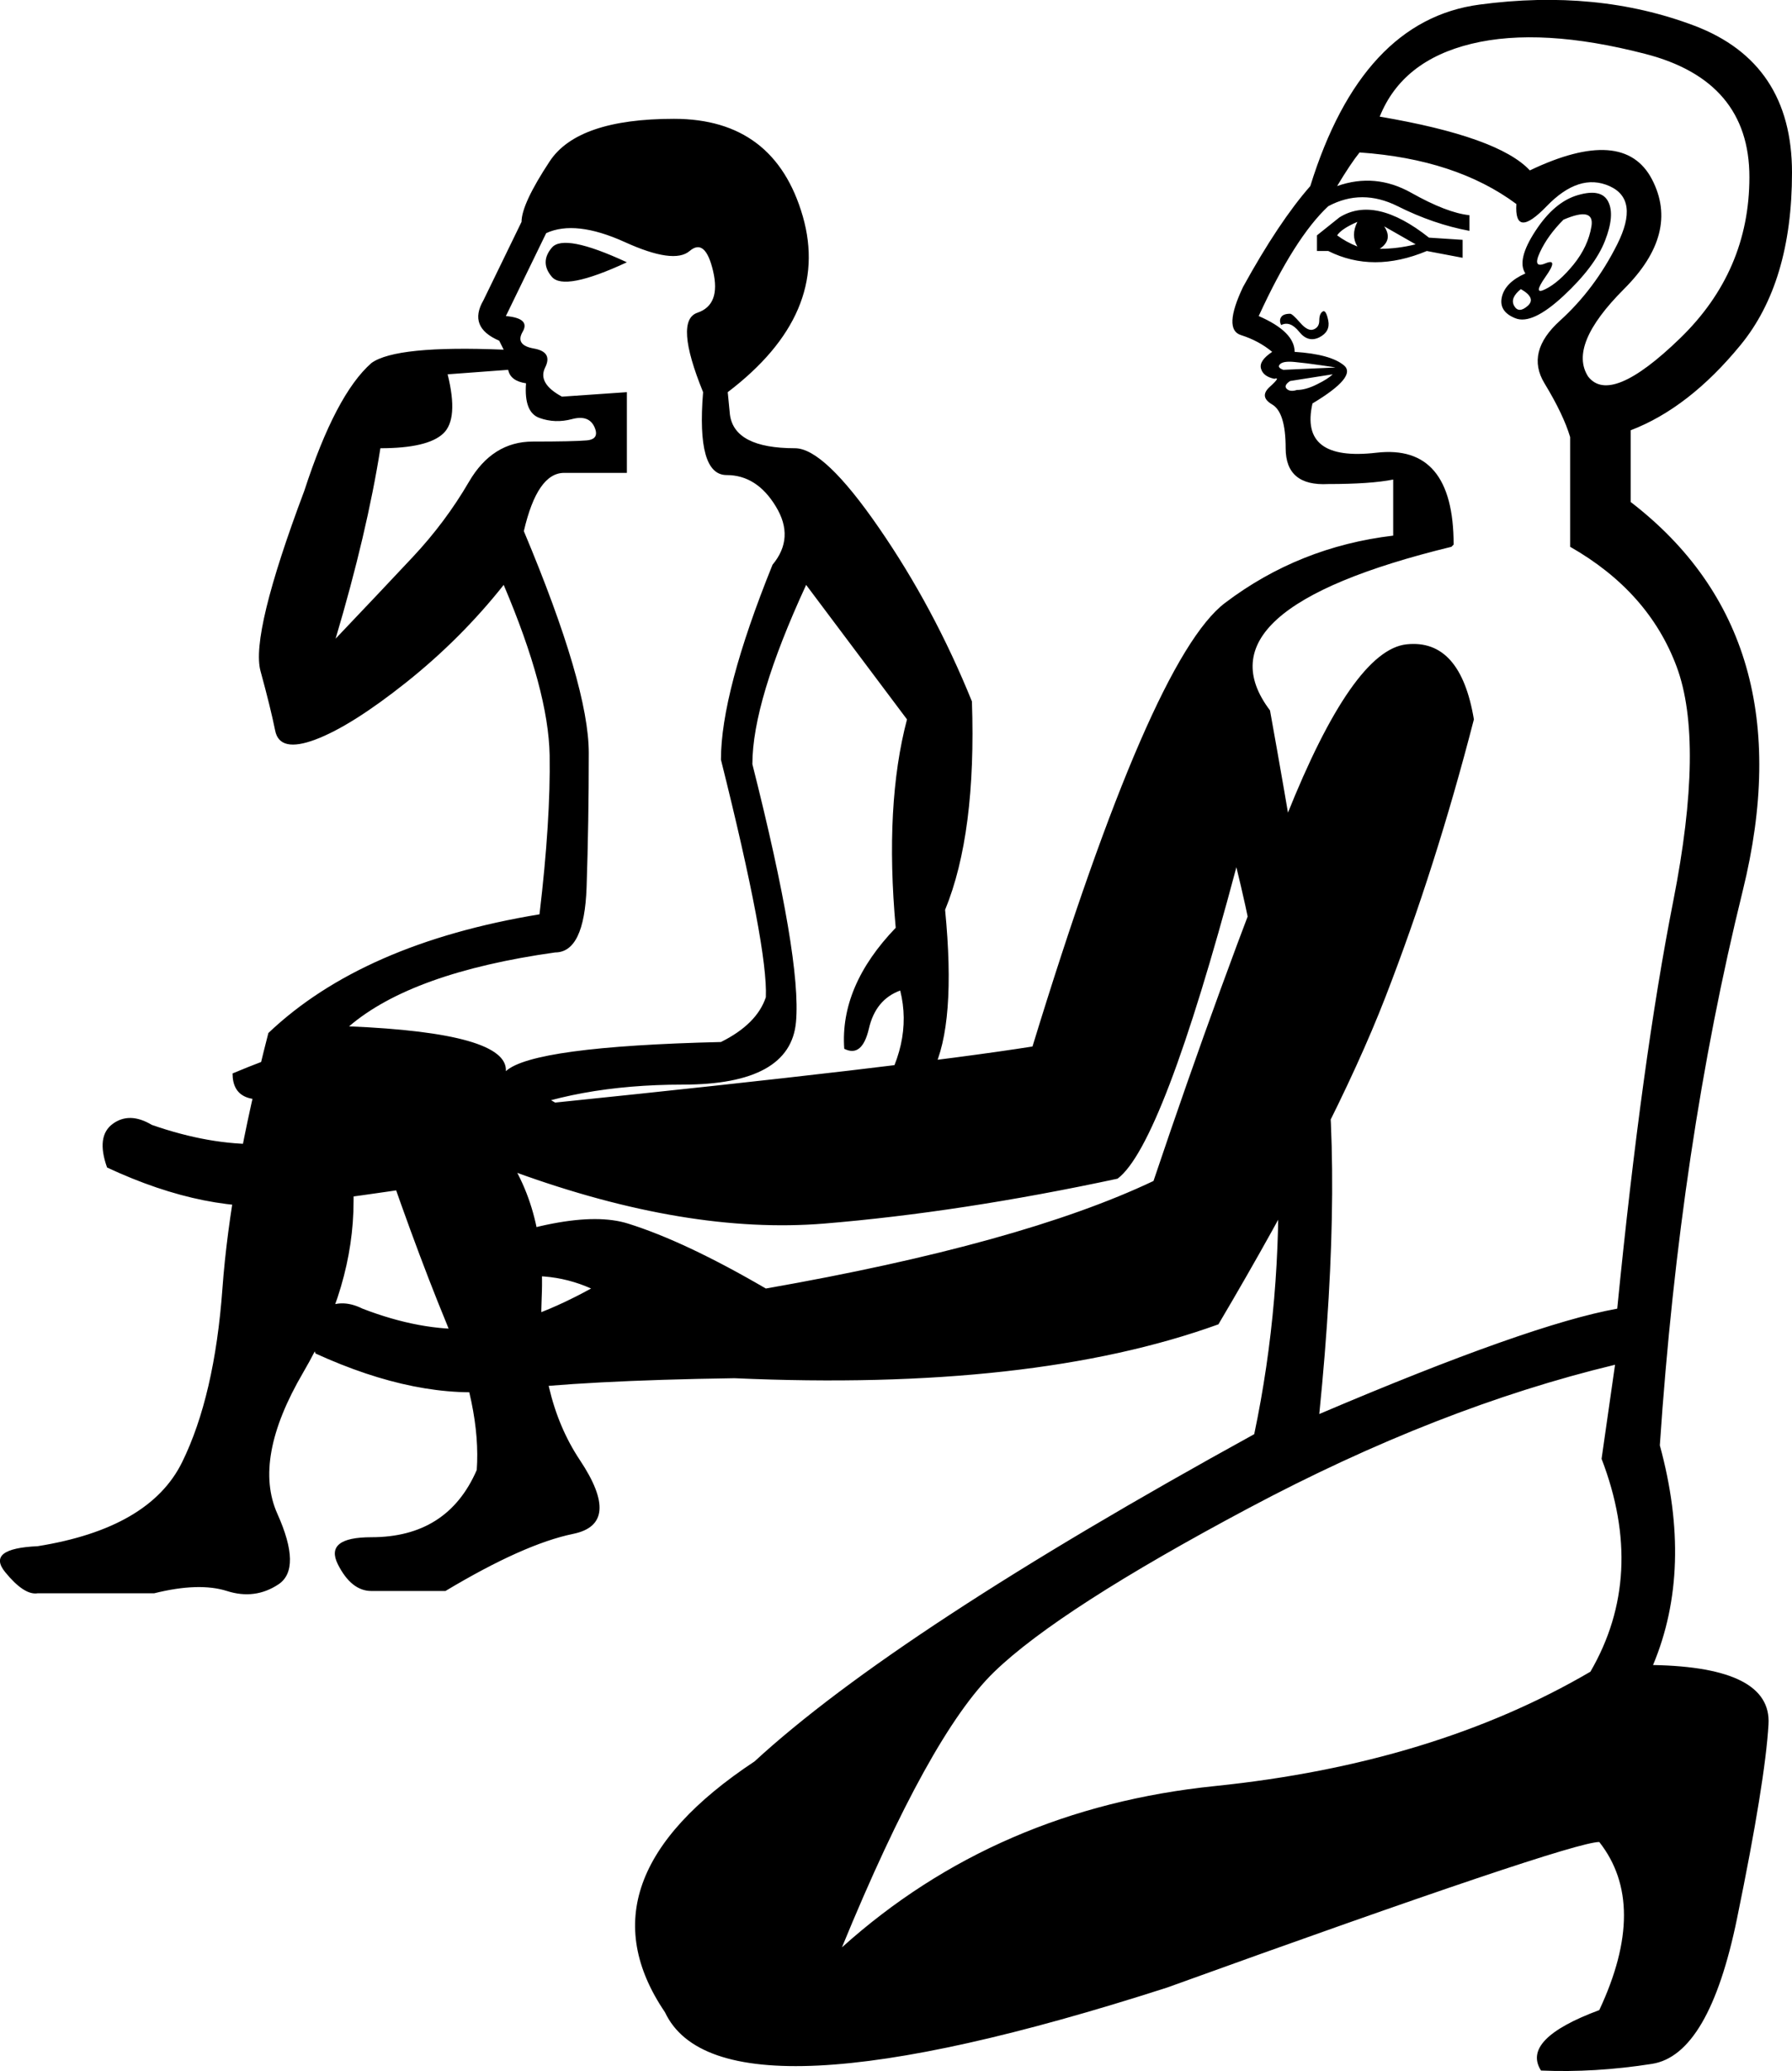 <?xml version='1.0' encoding ='UTF-8' standalone='yes'?>
<svg width='15.565' height='17.987' xmlns='http://www.w3.org/2000/svg' xmlns:xlink='http://www.w3.org/1999/xlink' xmlns:inkscape='http://www.inkscape.org/namespaces/inkscape'>
<path style='fill:#000000; stroke:none' d=' M 14.028 11.853  Q 12.49 12.223 10.846 13.098  Q 9.201 13.974 8.637 14.519  Q 8.072 15.064 7.313 16.913  Q 8.656 15.706 10.554 15.512  Q 12.451 15.317 13.814 14.519  Q 14.3 13.682 13.911 12.67  L 14.028 11.853  Z  M 13.249 2.375  Q 13.171 2.258 13.337 2.005  Q 13.502 1.752 13.707 1.694  Q 13.911 1.635 13.969 1.752  Q 14.028 1.869 13.94 2.093  Q 13.852 2.317 13.58 2.57  Q 13.308 2.823 13.162 2.764  Q 13.016 2.706 13.045 2.579  Q 13.074 2.453 13.249 2.375  Z  M 13.58 1.908  Q 13.444 2.044 13.376 2.19  Q 13.308 2.336 13.424 2.287  Q 13.541 2.239 13.424 2.404  Q 13.308 2.57 13.424 2.511  Q 13.541 2.453 13.668 2.297  Q 13.794 2.141 13.823 1.966  Q 13.852 1.791 13.58 1.908  Z  M 13.288 1.48  Q 14.105 1.09 14.349 1.558  Q 14.592 2.025 14.105 2.511  Q 13.619 2.998 13.794 3.27  Q 13.989 3.523 14.592 2.939  Q 15.195 2.355 15.195 1.538  Q 15.195 0.701 14.29 0.468  Q 13.385 0.234 12.782 0.38  Q 12.179 0.526 11.984 1.013  Q 13.016 1.188 13.288 1.48  Z  M 13.21 2.511  Q 13.113 2.589 13.152 2.657  Q 13.191 2.725 13.269 2.657  Q 13.346 2.589 13.21 2.511  Z  M 11.439 2.18  L 11.439 2.044  L 11.634 1.888  Q 11.945 1.694 12.412 2.064  L 12.704 2.083  L 12.704 2.239  L 12.393 2.18  Q 11.926 2.375 11.537 2.18  L 11.439 2.18  Z  M 11.614 2.044  Q 11.692 2.102 11.79 2.141  Q 11.731 2.044 11.79 1.927  Q 11.653 1.986 11.614 2.044  Z  M 11.984 2.161  Q 12.14 2.161 12.296 2.122  L 12.023 1.966  Q 12.101 2.083 11.984 2.161  Z  M 11.128 2.823  Q 11.108 2.784 11.128 2.754  Q 11.147 2.725 11.206 2.725  Q 11.225 2.725 11.293 2.803  Q 11.361 2.881 11.41 2.861  Q 11.459 2.842 11.459 2.784  Q 11.459 2.725 11.488 2.706  Q 11.517 2.686 11.537 2.784  Q 11.556 2.881 11.459 2.93  Q 11.361 2.978 11.284 2.881  Q 11.206 2.784 11.128 2.823  Z  M 11.575 3.251  L 11.206 3.309  Q 11.147 3.348 11.176 3.377  Q 11.206 3.406 11.264 3.387  Q 11.342 3.387 11.439 3.338  Q 11.537 3.29 11.575 3.251  Z  M 11.595 3.192  Q 11.614 3.192 11.478 3.173  Q 11.342 3.153 11.245 3.144  Q 11.147 3.134 11.118 3.163  Q 11.089 3.192 11.147 3.212  L 11.595 3.192  Z  M 13.638 3.796  Q 13.58 3.601 13.415 3.329  Q 13.249 3.056 13.551 2.784  Q 13.852 2.511 14.047 2.122  Q 14.242 1.733 13.979 1.616  Q 13.716 1.499 13.434 1.791  Q 13.152 2.083 13.171 1.772  Q 12.646 1.382 11.809 1.324  Q 11.731 1.421 11.614 1.616  Q 11.945 1.499 12.257 1.674  Q 12.568 1.849 12.763 1.869  L 12.763 2.005  Q 12.451 1.947 12.14 1.791  Q 11.828 1.635 11.537 1.791  Q 11.245 2.064 10.933 2.745  Q 11.245 2.881 11.245 3.056  Q 11.556 3.076 11.673 3.173  Q 11.79 3.27 11.4 3.504  Q 11.284 4.01 11.955 3.932  Q 12.626 3.854 12.626 4.73  L 12.607 4.749  Q 10.369 5.294 11.031 6.17  Q 11.284 7.571 11.478 8.865  Q 11.673 10.16 11.459 12.281  Q 13.288 11.502 14.047 11.366  Q 14.261 9.206 14.534 7.824  Q 14.806 6.442 14.563 5.79  Q 14.32 5.138 13.638 4.749  L 13.638 3.796  Z  M 10.739 7.532  Q 10.096 9.946 9.707 10.237  Q 8.345 10.529 7.158 10.627  Q 5.97 10.724 4.472 10.179  Q 3.265 10.374 2.535 10.461  Q 1.806 10.549 0.93 10.14  Q 0.833 9.868 0.979 9.761  Q 1.125 9.654 1.319 9.77  Q 1.825 9.946 2.263 9.936  Q 2.701 9.926 3.304 9.576  Q 2.934 9.401 2.477 9.517  Q 2.02 9.634 2.02 9.323  Q 3.129 8.856 3.625 9.011  Q 4.122 9.167 4.822 9.576  Q 7.858 9.264 8.968 9.089  Q 9.999 5.722 10.641 5.236  Q 11.284 4.749 12.101 4.652  L 12.101 4.165  Q 11.906 4.204 11.537 4.204  Q 11.167 4.224 11.167 3.893  Q 11.167 3.582 11.05 3.513  Q 10.933 3.445 11.031 3.358  Q 11.128 3.27 11.069 3.29  Q 10.972 3.27 10.953 3.202  Q 10.933 3.134 11.05 3.056  Q 10.933 2.959 10.778 2.91  Q 10.622 2.861 10.797 2.492  Q 11.108 1.927 11.381 1.616  Q 11.828 0.176 12.85 0.04  Q 13.872 -0.097 14.719 0.224  Q 15.565 0.546 15.565 1.499  Q 15.565 2.453 15.117 2.998  Q 14.67 3.543 14.164 3.737  L 14.164 4.36  Q 15.682 5.528 15.137 7.737  Q 14.592 9.946 14.417 12.553  Q 14.709 13.624 14.358 14.461  Q 15.39 14.48 15.361 14.976  Q 15.332 15.473 15.088 16.66  Q 14.845 17.847 14.349 17.925  Q 13.852 18.003 13.385 17.983  Q 13.21 17.711 13.891 17.458  Q 14.32 16.543 13.891 15.998  Q 13.638 15.998 10.135 17.263  Q 6.262 18.509 5.776 17.477  Q 4.997 16.329 6.554 15.298  Q 7.78 14.169 10.894 12.456  Q 11.381 10.14 10.739 7.532  Z  M 12.802 6.248  Q 12.471 7.532 12.033 8.661  Q 11.595 9.79 10.583 11.502  Q 8.968 12.086 6.379 11.97  Q 5.075 11.989 4.355 12.077  Q 3.635 12.164 2.74 11.755  Q 2.643 11.483 2.798 11.376  Q 2.954 11.269 3.149 11.366  Q 3.655 11.561 4.092 11.541  Q 4.53 11.522 5.134 11.191  Q 4.744 11.016 4.287 11.123  Q 3.83 11.23 3.83 10.938  Q 4.958 10.471 5.455 10.627  Q 5.951 10.782 6.652 11.191  Q 8.87 10.802 10.019 10.257  Q 10.602 8.525 11.176 7.085  Q 11.751 5.645 12.218 5.596  Q 12.685 5.547 12.802 6.248  Z  M 4.744 2.025  L 4.394 2.745  Q 4.608 2.764 4.54 2.881  Q 4.472 2.998 4.637 3.027  Q 4.803 3.056 4.735 3.192  Q 4.667 3.329 4.881 3.445  L 5.445 3.406  L 5.445 4.107  L 4.9 4.107  Q 4.667 4.107 4.55 4.613  Q 5.114 5.956 5.114 6.54  Q 5.114 7.143 5.095 7.707  Q 5.075 8.272 4.822 8.272  Q 3.577 8.447 3.032 8.914  Q 4.414 8.972 4.394 9.303  Q 4.628 9.089 6.262 9.05  Q 6.574 8.895 6.652 8.661  Q 6.671 8.233 6.262 6.598  Q 6.262 6.014 6.71 4.905  Q 6.905 4.671 6.739 4.399  Q 6.574 4.126 6.311 4.126  Q 6.048 4.126 6.107 3.406  Q 5.854 2.784 6.058 2.716  Q 6.262 2.647 6.194 2.355  Q 6.126 2.064 5.99 2.18  Q 5.854 2.297 5.426 2.102  Q 4.997 1.908 4.744 2.025  Z  M 5.445 2.278  Q 4.9 2.531 4.793 2.404  Q 4.686 2.278 4.793 2.151  Q 4.9 2.025 5.445 2.278  Z  M 4.336 2.959  Q 4.063 2.842 4.199 2.608  L 4.53 1.927  Q 4.53 1.772 4.774 1.402  Q 5.017 1.032 5.854 1.032  Q 6.729 1.032 6.973 1.879  Q 7.216 2.725 6.321 3.406  L 6.34 3.601  Q 6.379 3.893 6.905 3.893  Q 7.158 3.893 7.634 4.584  Q 8.111 5.275 8.442 6.092  Q 8.481 7.24 8.209 7.902  Q 8.306 8.895 8.102 9.303  Q 7.897 9.712 7.605 9.556  Q 7.936 9.07 7.819 8.603  Q 7.605 8.681 7.547 8.934  Q 7.488 9.187 7.333 9.109  Q 7.294 8.564 7.78 8.058  Q 7.683 6.987 7.878 6.248  L 7.002 5.08  Q 6.535 6.092 6.535 6.637  Q 6.963 8.33 6.914 8.875  Q 6.866 9.42 5.932 9.42  Q 4.997 9.42 4.336 9.712  L 4.277 9.868  Q 4.744 10.413 4.705 11.269  Q 4.667 12.125 5.036 12.68  Q 5.406 13.235 4.978 13.322  Q 4.55 13.41 3.869 13.818  L 3.226 13.818  Q 3.051 13.818 2.934 13.585  Q 2.818 13.351 3.226 13.351  Q 3.888 13.351 4.141 12.767  Q 4.18 12.223 3.878 11.493  Q 3.577 10.763 3.226 9.712  Q 3.071 9.712 3.071 10.432  Q 3.071 11.172 2.633 11.921  Q 2.195 12.67 2.409 13.147  Q 2.623 13.624 2.419 13.76  Q 2.214 13.896 1.971 13.818  Q 1.728 13.741 1.339 13.838  L 0.327 13.838  Q 0.21 13.857 0.044 13.653  Q -0.121 13.449 0.327 13.429  Q 1.3 13.273 1.582 12.699  Q 1.864 12.125 1.932 11.191  Q 2 10.257 2.331 8.972  Q 3.149 8.194 4.686 7.941  Q 4.783 7.124 4.774 6.559  Q 4.764 5.995 4.375 5.08  Q 4.005 5.547 3.528 5.927  Q 3.051 6.306 2.74 6.423  Q 2.428 6.54 2.39 6.345  Q 2.351 6.151 2.263 5.829  Q 2.175 5.508 2.643 4.263  Q 2.915 3.426 3.226 3.153  Q 3.44 2.998 4.375 3.037  L 4.336 2.959  Z  M 4.414 3.212  L 3.888 3.251  Q 3.985 3.64 3.849 3.766  Q 3.713 3.893 3.304 3.893  Q 3.187 4.632 2.915 5.547  Q 3.304 5.138 3.586 4.837  Q 3.869 4.535 4.073 4.185  Q 4.277 3.835 4.628 3.835  Q 4.978 3.835 5.095 3.825  Q 5.211 3.815 5.163 3.708  Q 5.114 3.601 4.968 3.64  Q 4.822 3.679 4.686 3.63  Q 4.55 3.582 4.569 3.329  Q 4.433 3.309 4.414 3.212  Z '/></svg>
